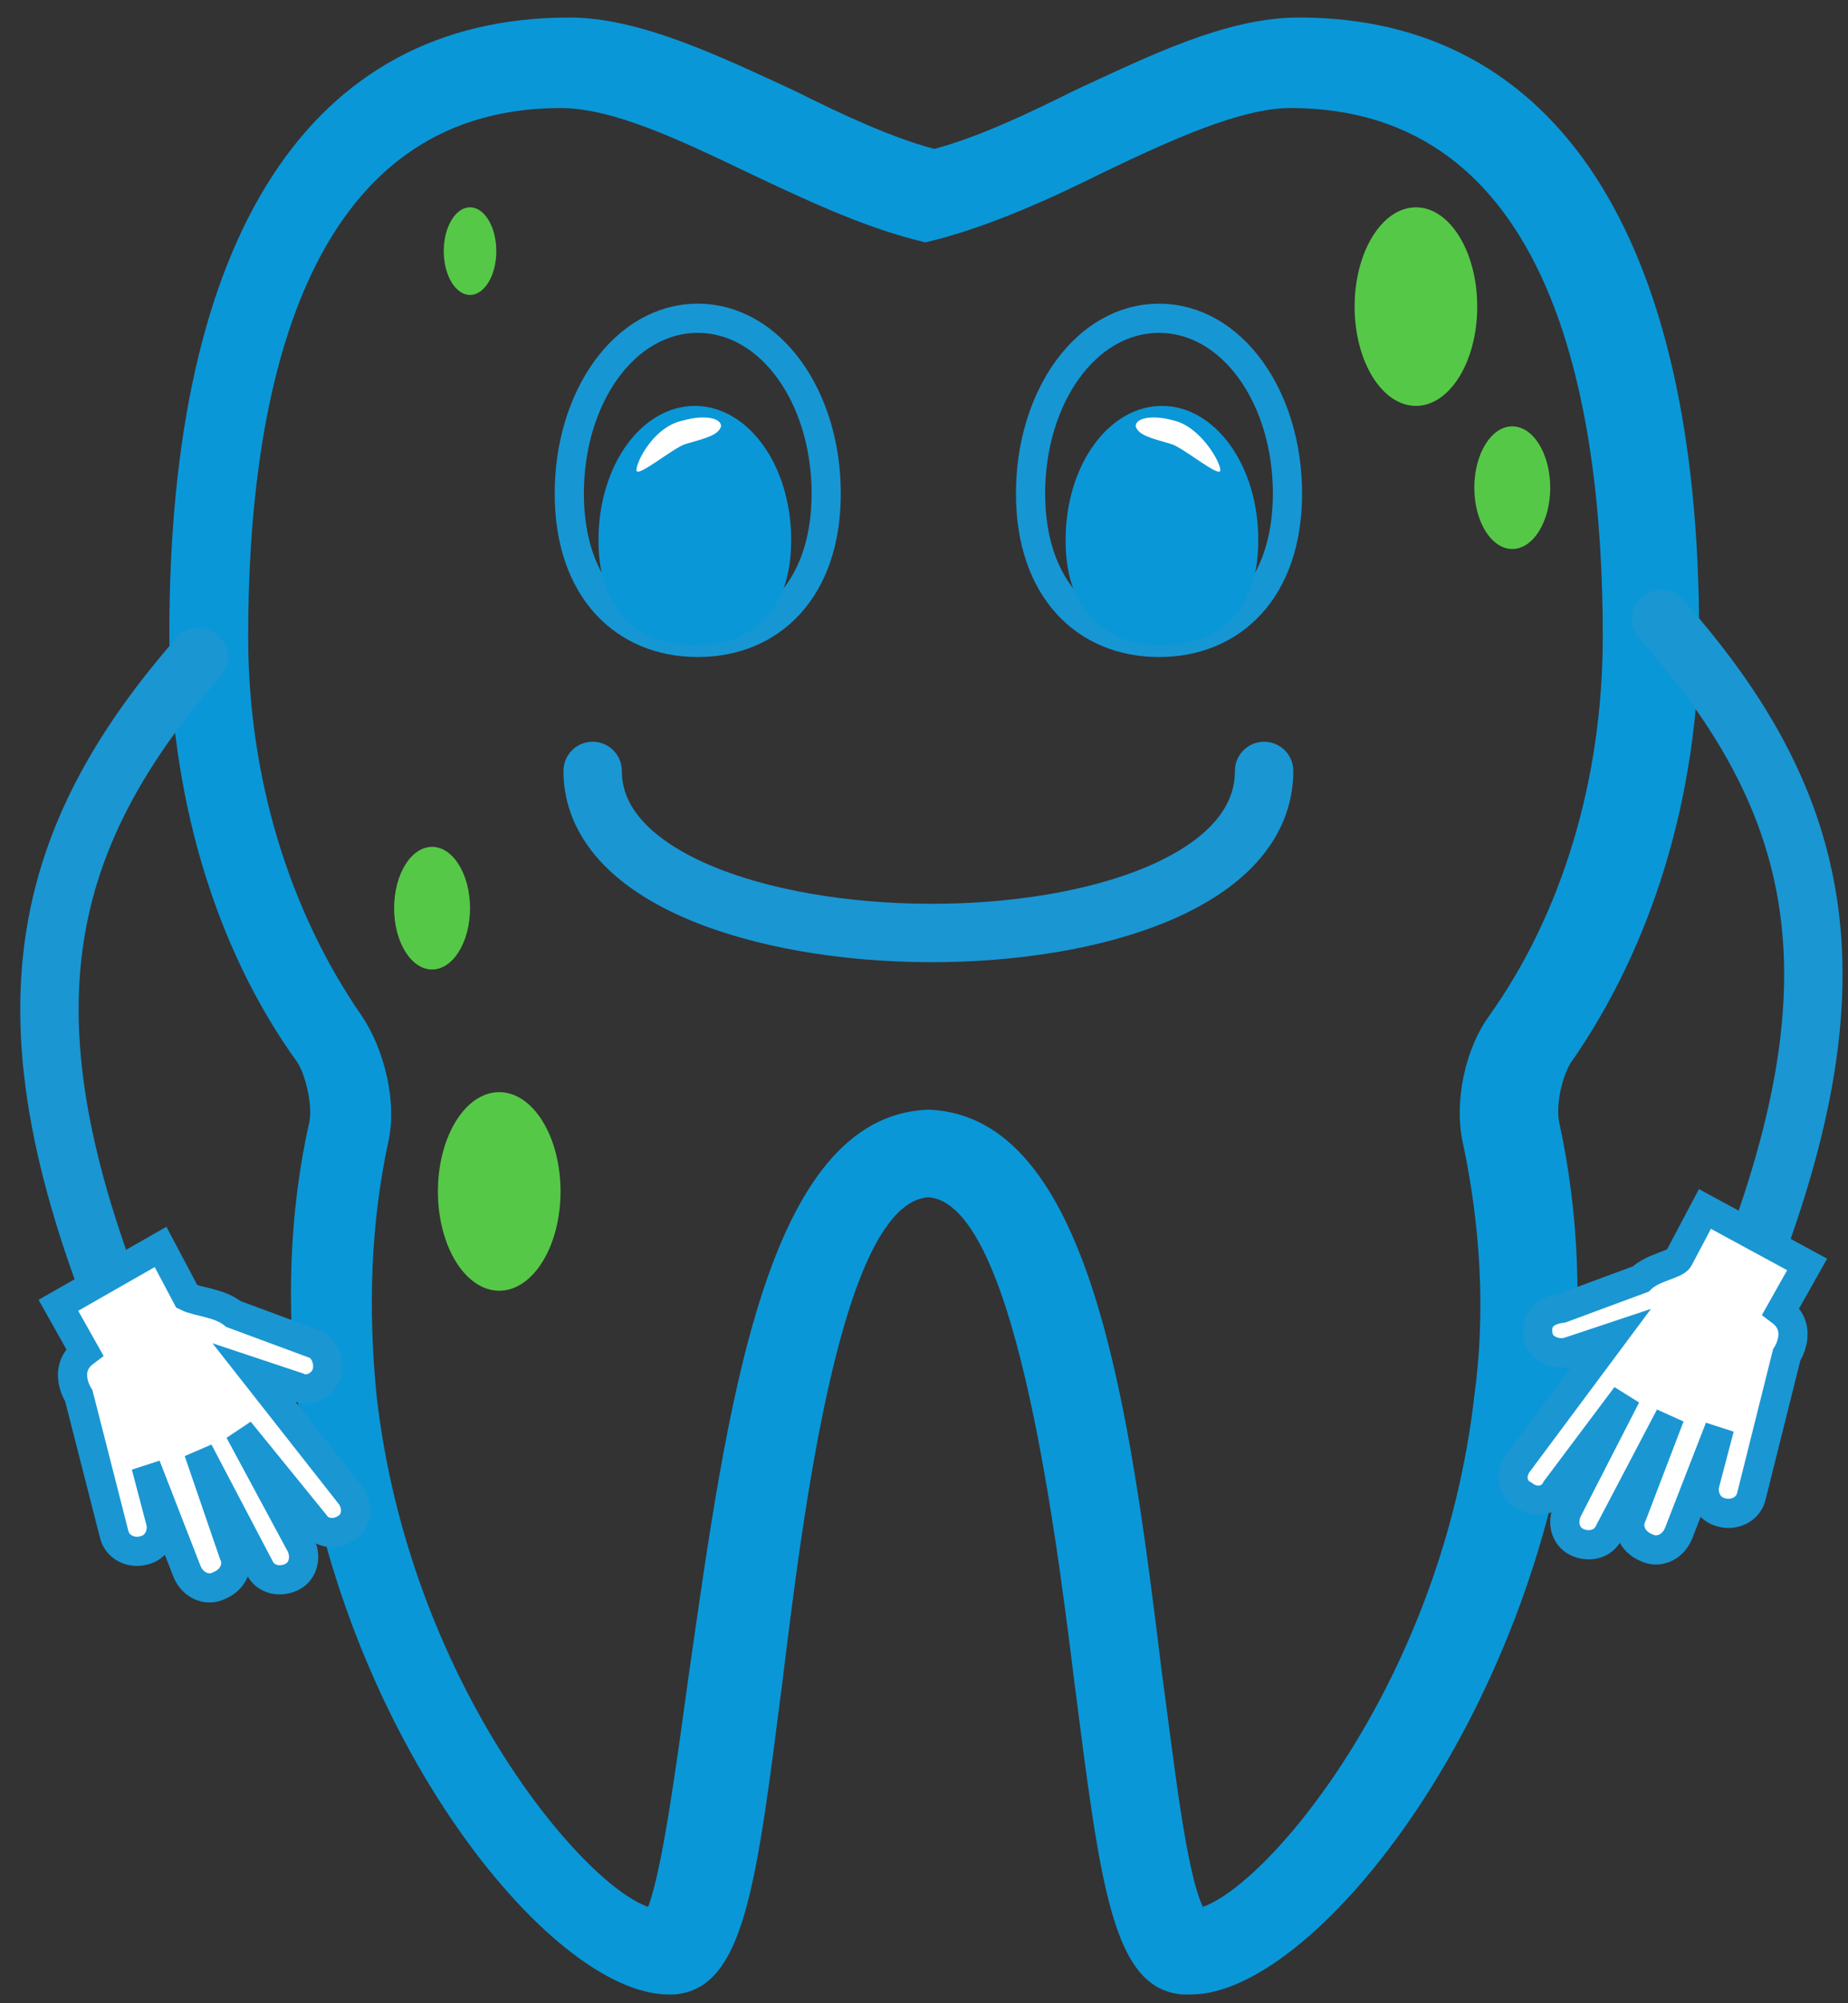 <?xml version="1.0" encoding="utf-8"?>
<!-- Generator: Adobe Illustrator 19.2.1, SVG Export Plug-In . SVG Version: 6.00 Build 0)  -->
<svg version="1.1" id="Layer_1" xmlns="http://www.w3.org/2000/svg" xmlns:xlink="http://www.w3.org/1999/xlink" x="0px" y="0px"
	 viewBox="0 0 63.3 68.6" style="enable-background:new 0 0 63.3 68.6;" xml:space="preserve">
<rect x="0" y="0" width="63.3" height="68.6" fill="#333333" stroke="none"/>
<style type="text/css">
	.st0{fill:#0A97D8;}
	.st1{fill:none;stroke:#1A96D3;stroke-width:2;stroke-linecap:round;stroke-miterlimit:10;}
	.st2{fill:none;stroke:#1796D4;stroke-miterlimit:10;}
	.st3{fill:#FFFFFF;}
	.st4{fill:#FFFFFF;stroke:#1A96D3;stroke-miterlimit:10;}
	.st5{fill:#56C847;}
</style>
<g>
	<g>
		<path class="st0" d="M40.8,68.3L40.8,68.3c-0.1,0-0.2,0-0.3,0c-2.4-0.2-2.8-3.7-3.7-10.7c-0.7-5.7-2.1-16.4-5-16.6
			c-3,0.2-4.3,10.9-5,16.6c-0.9,7-1.3,10.5-3.7,10.7c-0.1,0-0.1,0-0.2,0c-4.1,0-11.4-9.1-12.7-20.3c-0.4-3.2-0.3-6.5,0.4-9.6
			c0.1-0.5-0.1-1.5-0.4-2c-2.9-4-4.4-9.3-4.4-14.7c0-13.6,4.8-21.1,13.7-21.1c2.4,0,5.1,1.3,7.7,2.5c1.6,0.8,3.3,1.6,4.8,2
			c1.5-0.4,3.2-1.2,4.8-2c2.6-1.2,5.2-2.5,7.7-2.5c8.8,0,13.7,7.5,13.7,21.1c0,5.5-1.6,10.7-4.4,14.7c-0.3,0.5-0.5,1.4-0.4,2
			c0.7,3.2,0.8,6.4,0.4,9.7C52.2,59.3,44.9,68.3,40.8,68.3z M31.8,38L31.8,38c5.6,0.2,6.9,10.3,8,19.3c0.4,2.9,0.8,6.7,1.4,8
			c2.3-0.8,8.2-7.8,9.3-17.5c0.4-2.9,0.2-5.9-0.4-8.7c-0.3-1.4,0.1-3.2,0.9-4.3c2.5-3.5,3.9-8.1,3.9-13c0-8.2-1.8-18.1-10.7-18.1
			c-1.7,0-4.1,1.1-6.4,2.2C36,6.8,34,7.7,32.1,8.2l-0.4,0.1l-0.4-0.1c-1.9-0.5-3.8-1.4-5.7-2.3c-2.3-1.1-4.6-2.2-6.4-2.2
			c-8.8,0-10.7,9.8-10.7,18.1c0,4.8,1.4,9.4,3.9,13c0.8,1.2,1.2,3,0.9,4.3c-0.6,2.8-0.7,5.7-0.4,8.7c1.1,9.7,7,16.7,9.3,17.5
			c0.5-1.3,1-5.1,1.4-8C24.9,48.3,26.2,38.2,31.8,38L31.8,38z"/>
	</g>
	<path class="st1" d="M20.3,26.4c0,7.3,23,7.5,23,0"/>
	<g>
		<g>
			<g>
				<path class="st2" d="M44.1,16.9c0,3.3-1.9,5.1-4.4,5.1s-4.4-1.8-4.4-5.1s1.9-6,4.4-6S44.1,13.6,44.1,16.9z"/>
				<path class="st0" d="M43.1,18.5c0,2.6-1.5,3.6-3.3,3.6s-3.3-1-3.3-3.6s1.5-4.6,3.3-4.6S43.1,15.9,43.1,18.5z"/>
			</g>
			<path class="st3" d="M41.8,16.1c0,0.3-1.3-0.8-1.7-0.9c-0.7-0.2-1.1-0.3-1.2-0.6c0-0.3,0.6-0.4,1.3-0.2
				C41.1,14.6,41.8,15.8,41.8,16.1z"/>
		</g>
		<g>
			<path class="st2" d="M19.5,16.9c0,3.3,1.9,5.1,4.4,5.1s4.4-1.8,4.4-5.1s-1.9-6-4.4-6S19.5,13.6,19.5,16.9z"/>
			<path class="st0" d="M20.5,18.5c0,2.6,1.5,3.6,3.3,3.6c1.8,0,3.3-1,3.3-3.6s-1.5-4.6-3.3-4.6C22,13.9,20.5,15.9,20.5,18.5z"/>
		</g>
		<path class="st3" d="M21.8,16.1c0,0.3,1.3-0.8,1.7-0.9c0.7-0.2,1.1-0.3,1.2-0.6c0-0.3-0.6-0.4-1.3-0.2
			C22.4,14.6,21.8,15.8,21.8,16.1z"/>
	</g>
	<g>
		<path class="st1" d="M5.5,48.3c-5.6-12.1-4.9-18.7,1.3-25.8"/>
		<path class="st4" d="M11.2,47c-0.1,0.4-0.6,0.7-1,0.5L8.7,47l3.3,4.2c0.3,0.4,0.2,0.9-0.1,1.1c-0.4,0.3-0.9,0.2-1.1-0.1L8.2,49
			l2.1,3.9c0.2,0.4,0.1,0.9-0.3,1.1c-0.4,0.2-0.9,0.1-1.1-0.3l-2.1-4L8,53.2c0.2,0.4,0,0.9-0.5,1.1c-0.4,0.2-0.9,0-1.1-0.5l-1.4-3.6
			l0.5,1.9c0.1,0.4-0.1,0.9-0.6,1c-0.4,0.1-0.9-0.1-1-0.6l-1.2-4.7c0,0-0.6-0.9,0.2-1.5l-0.9-1.6l3.5-2l0.9,1.7
			C6.8,44.6,7.5,44.6,8,45l2.7,1C11.1,46.1,11.3,46.6,11.2,47z"/>
	</g>
	<g>
		<path class="st1" d="M58.4,47c5.5-12.1,4.8-18.7-1.5-25.8"/>
		<path class="st4" d="M52.7,45.8c0.1,0.4,0.6,0.6,1,0.5l1.5-0.5L52,50.1c-0.3,0.4-0.2,0.9,0.2,1.1c0.4,0.3,0.9,0.2,1.1-0.2l2.4-3.2
			l-2,3.9c-0.2,0.4-0.1,0.9,0.3,1.1c0.4,0.2,0.9,0.1,1.1-0.3l2.1-4l-1.3,3.4c-0.2,0.4,0,0.9,0.5,1.1c0.4,0.2,0.9,0,1.1-0.5l1.4-3.6
			l-0.5,1.9c-0.1,0.4,0.1,0.9,0.6,1c0.4,0.1,0.9-0.1,1-0.6l1.2-4.8c0,0,0.6-0.9-0.2-1.5l0.9-1.6l-3.5-1.9l-0.9,1.7
			c-0.1,0.2-0.9,0.3-1.3,0.7l-2.7,1C52.7,44.9,52.6,45.4,52.7,45.8z"/>
	</g>
	<ellipse class="st5" cx="17.1" cy="40.8" rx="2.1" ry="3.4"/>
	<ellipse class="st5" cx="14.8" cy="31.1" rx="1.3" ry="2.1"/>
	<ellipse class="st5" cx="48.5" cy="10.5" rx="2.1" ry="3.4"/>
	<ellipse class="st5" cx="51.8" cy="16.7" rx="1.3" ry="2.1"/>
	<ellipse class="st5" cx="16.1" cy="8.6" rx="0.9" ry="1.5"/>
</g>
</svg>
